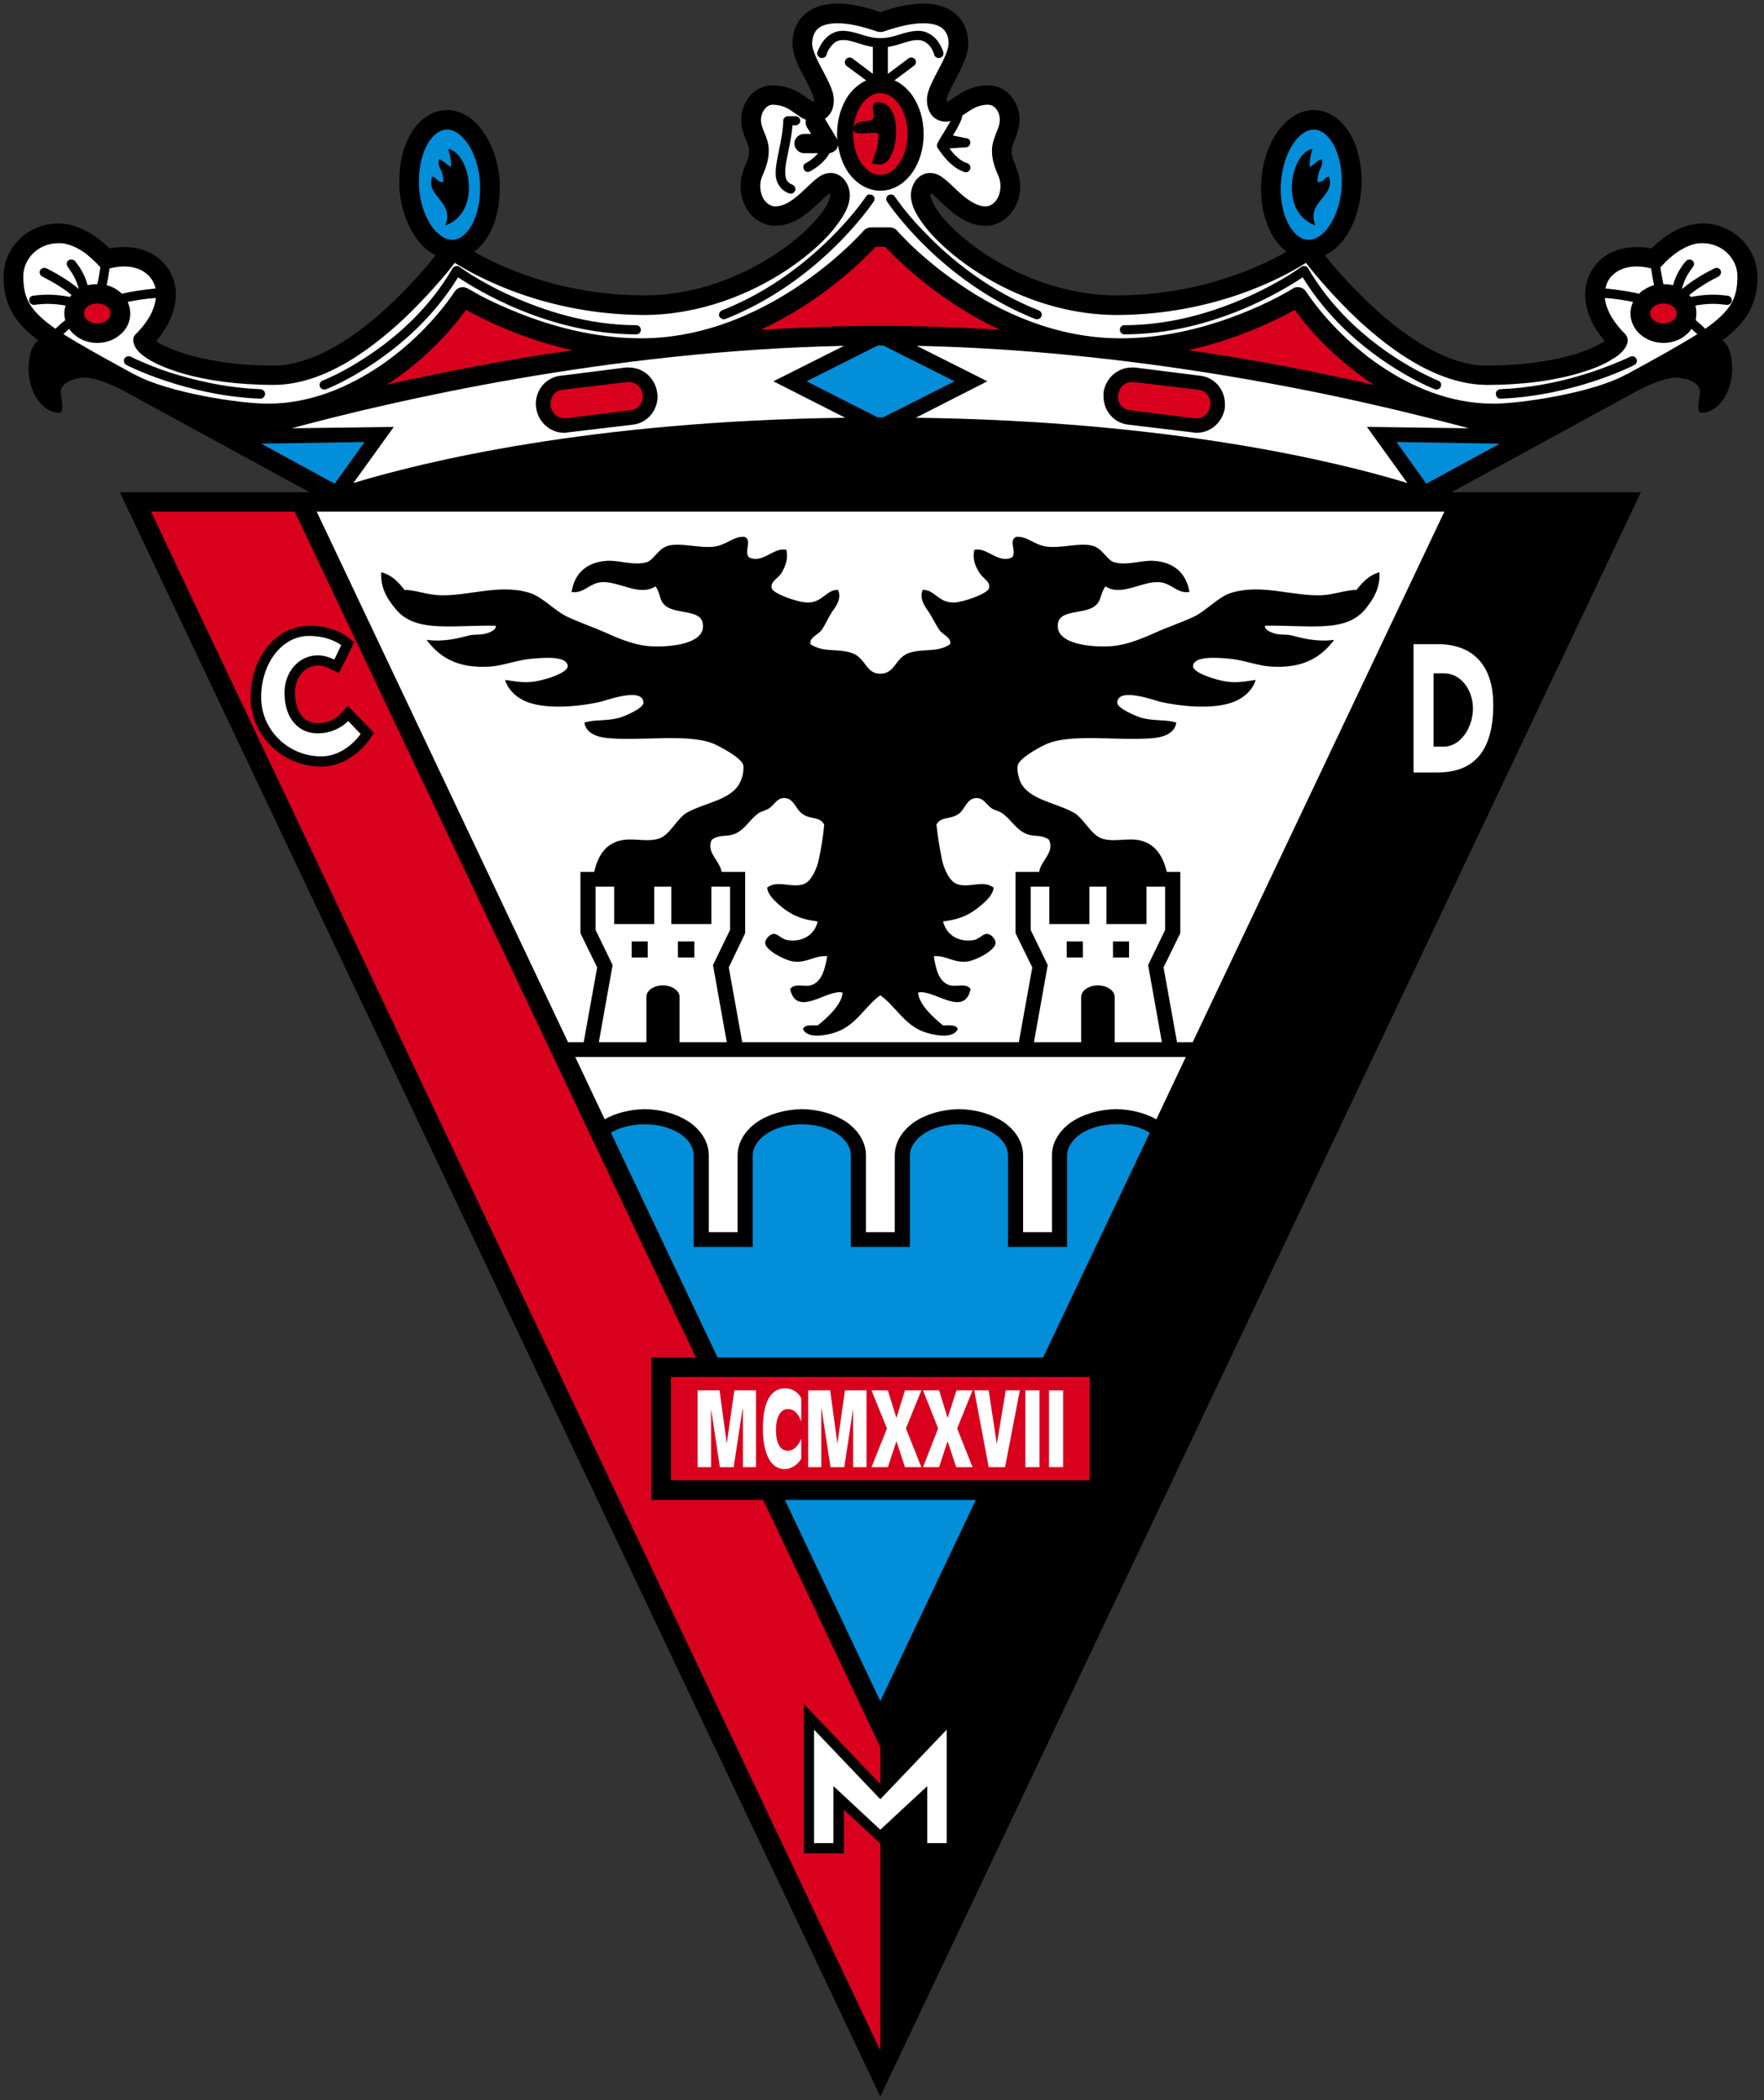 <?xml version="1.0" encoding="UTF-8"?>
<svg xmlns="http://www.w3.org/2000/svg" xmlns:xlink="http://www.w3.org/1999/xlink" width="21pt" height="25pt" viewBox="0 0 21 25" version="1.1">
<rect x="0" y="0" width="21" height="25" fill="#333333" stroke="none"/>
<g id="surface1">
<path style=" stroke:none;fill-rule:nonzero;fill:rgb(0%,0%,0%);fill-opacity:1;" d="M 20.922 3.293 C 20.918 2.941 20.625 2.66 20.266 2.66 C 20.07 2.664 19.906 2.754 19.793 2.84 C 19.738 2.883 19.691 2.926 19.66 2.957 C 19.598 2.945 19.543 2.941 19.484 2.941 C 19.309 2.941 19.152 2.996 19.043 3.102 C 18.934 3.203 18.871 3.348 18.871 3.504 C 18.871 3.684 18.945 3.879 19.105 4.059 C 19.086 4.07 19.066 4.086 19.039 4.098 C 18.836 4.215 18.371 4.352 17.699 4.352 C 17.234 4.355 16.715 4.004 16.324 3.633 C 16.129 3.453 15.965 3.27 15.848 3.133 C 15.82 3.098 15.797 3.066 15.773 3.039 C 15.871 2.992 15.953 2.914 16.02 2.82 C 16.125 2.668 16.191 2.461 16.207 2.234 L 16.09 2.227 L 16.207 2.234 C 16.207 2.207 16.211 2.176 16.211 2.148 C 16.207 1.934 16.16 1.738 16.07 1.59 C 15.98 1.438 15.844 1.324 15.668 1.312 C 15.656 1.312 15.648 1.309 15.641 1.309 C 15.457 1.312 15.309 1.426 15.203 1.578 C 15.098 1.73 15.027 1.934 15.016 2.16 C 15.012 2.191 15.012 2.219 15.012 2.25 C 15.012 2.461 15.062 2.656 15.152 2.809 C 15.195 2.883 15.25 2.949 15.316 2.996 C 14.996 3.18 14.273 3.516 13.293 3.516 C 12.68 3.516 12.117 3.285 11.711 3.012 C 11.508 2.875 11.344 2.73 11.234 2.602 C 11.125 2.477 11.074 2.355 11.078 2.328 C 11.078 2.316 11.082 2.309 11.082 2.301 C 11.098 2.309 11.117 2.324 11.137 2.344 C 11.195 2.398 11.273 2.48 11.371 2.551 C 11.465 2.621 11.586 2.688 11.73 2.688 C 11.852 2.688 11.961 2.629 12.031 2.543 C 12.105 2.457 12.145 2.344 12.145 2.219 C 12.145 2.105 12.109 2.02 12.086 1.961 C 12.062 1.898 12.043 1.863 12.043 1.793 C 12.043 1.762 12.059 1.719 12.082 1.66 C 12.105 1.602 12.137 1.523 12.137 1.426 C 12.137 1.324 12.105 1.227 12.039 1.148 C 11.98 1.074 11.883 1.016 11.766 1.016 C 11.598 1.016 11.473 1.082 11.395 1.137 C 11.355 1.164 11.32 1.188 11.297 1.199 C 11.285 1.207 11.277 1.211 11.273 1.215 C 11.27 1.207 11.27 1.199 11.27 1.191 C 11.27 1.18 11.277 1.141 11.301 1.094 C 11.332 1.02 11.387 0.93 11.434 0.832 C 11.48 0.734 11.527 0.633 11.527 0.516 C 11.527 0.395 11.488 0.273 11.395 0.184 C 11.301 0.09 11.16 0.043 10.992 0.043 C 10.848 0.043 10.68 0.074 10.48 0.145 C 10.281 0.074 10.113 0.043 9.973 0.043 C 9.801 0.043 9.66 0.09 9.566 0.184 C 9.473 0.273 9.434 0.395 9.434 0.516 C 9.438 0.668 9.512 0.805 9.578 0.926 C 9.609 0.988 9.641 1.047 9.66 1.094 C 9.684 1.141 9.691 1.18 9.691 1.191 C 9.691 1.199 9.691 1.207 9.691 1.215 C 9.684 1.211 9.676 1.207 9.664 1.203 C 9.594 1.164 9.453 1.016 9.195 1.016 C 9.082 1.016 8.984 1.074 8.922 1.148 C 8.859 1.227 8.824 1.324 8.824 1.426 C 8.824 1.523 8.855 1.602 8.879 1.66 C 8.902 1.719 8.918 1.762 8.918 1.793 C 8.918 1.863 8.902 1.898 8.875 1.961 C 8.852 2.02 8.816 2.105 8.816 2.219 C 8.816 2.344 8.859 2.457 8.93 2.543 C 9.004 2.629 9.109 2.688 9.23 2.688 C 9.441 2.684 9.59 2.559 9.703 2.457 C 9.762 2.406 9.809 2.355 9.848 2.324 C 9.859 2.316 9.871 2.309 9.879 2.301 C 9.879 2.309 9.883 2.316 9.883 2.328 C 9.887 2.355 9.84 2.477 9.727 2.602 C 9.398 2.988 8.59 3.52 7.672 3.516 C 6.988 3.516 6.434 3.355 6.051 3.195 C 5.879 3.125 5.746 3.055 5.645 2.996 C 5.711 2.949 5.766 2.883 5.812 2.809 C 5.902 2.656 5.949 2.461 5.949 2.25 C 5.949 2.219 5.949 2.191 5.949 2.16 C 5.934 1.934 5.863 1.73 5.758 1.578 C 5.656 1.422 5.504 1.312 5.32 1.309 C 5.312 1.309 5.305 1.312 5.293 1.312 C 5.121 1.324 4.98 1.438 4.891 1.59 C 4.801 1.742 4.754 1.934 4.754 2.148 C 4.754 2.176 4.754 2.207 4.754 2.234 C 4.77 2.461 4.84 2.668 4.945 2.82 C 5.008 2.914 5.09 2.992 5.188 3.039 C 5.051 3.207 4.797 3.504 4.484 3.77 C 4.117 4.086 3.668 4.352 3.262 4.352 C 2.781 4.352 2.41 4.281 2.164 4.199 C 2.039 4.16 1.945 4.113 1.883 4.078 C 1.875 4.07 1.867 4.062 1.859 4.059 C 2.016 3.879 2.09 3.684 2.094 3.504 C 2.094 3.348 2.031 3.203 1.918 3.102 C 1.809 2.996 1.652 2.941 1.477 2.941 C 1.422 2.941 1.363 2.945 1.305 2.957 C 1.27 2.926 1.227 2.883 1.168 2.84 C 1.055 2.754 0.895 2.664 0.695 2.66 C 0.336 2.66 0.043 2.941 0.043 3.293 C 0.039 3.57 0.141 3.793 0.371 3.984 C 0.398 4.008 0.426 4.031 0.457 4.051 C 0.391 4.098 0.34 4.207 0.34 4.391 C 0.34 4.68 0.512 4.914 0.707 4.914 C 0.777 4.914 0.723 4.723 0.723 4.664 C 0.723 4.57 0.855 4.496 1.016 4.496 C 1.176 4.496 1.453 4.641 1.48 4.656 C 1.484 4.656 1.484 4.66 1.484 4.66 L 3.684 5.859 L 1.426 5.859 L 10.48 24.957 L 19.535 5.859 L 17.281 5.859 L 19.477 4.66 C 19.477 4.66 19.777 4.496 19.945 4.496 C 20.109 4.496 20.238 4.57 20.238 4.664 C 20.238 4.723 20.184 4.914 20.254 4.914 C 20.449 4.914 20.621 4.68 20.621 4.391 C 20.621 4.207 20.57 4.098 20.504 4.051 C 20.535 4.031 20.562 4.008 20.59 3.984 C 20.82 3.793 20.926 3.57 20.922 3.293 Z M 20.922 3.293 "/>
<path style=" stroke:none;fill-rule:nonzero;fill:rgb(100%,100%,100%);fill-opacity:1;" d="M 19.789 3.156 C 19.789 3.156 19.793 3.156 19.801 3.148 C 19.844 3.094 20.062 2.887 20.266 2.895 C 20.5 2.895 20.684 3.074 20.684 3.293 C 20.68 3.523 20.629 3.641 20.438 3.809 C 20.398 3.844 20.352 3.875 20.301 3.914 C 20.266 3.879 20.227 3.844 20.188 3.812 C 20.191 3.785 20.195 3.758 20.195 3.73 C 20.195 3.699 20.191 3.668 20.184 3.637 C 20.234 3.629 20.305 3.617 20.391 3.617 C 20.441 3.617 20.492 3.621 20.555 3.629 C 20.586 3.633 20.613 3.609 20.617 3.582 C 20.621 3.551 20.598 3.523 20.566 3.52 C 20.504 3.512 20.445 3.508 20.391 3.508 C 20.281 3.508 20.191 3.523 20.129 3.535 C 20.125 3.527 20.117 3.52 20.109 3.512 C 20.18 3.457 20.289 3.375 20.457 3.293 C 20.484 3.277 20.496 3.246 20.484 3.219 C 20.469 3.191 20.438 3.18 20.41 3.195 C 20.219 3.289 20.098 3.379 20.023 3.441 C 20.035 3.383 20.059 3.328 20.082 3.285 C 20.102 3.254 20.117 3.227 20.133 3.207 C 20.145 3.188 20.152 3.18 20.152 3.18 C 20.172 3.156 20.172 3.121 20.148 3.102 C 20.125 3.082 20.09 3.086 20.07 3.109 C 20.066 3.113 19.961 3.227 19.918 3.395 C 19.883 3.387 19.844 3.383 19.805 3.383 C 19.805 3.383 19.805 3.383 19.801 3.383 C 19.801 3.379 19.801 3.379 19.801 3.375 C 19.793 3.328 19.777 3.262 19.766 3.18 C 19.777 3.172 19.785 3.168 19.789 3.156 Z M 19.789 3.156 "/>
<path style=" stroke:none;fill-rule:nonzero;fill:rgb(85.098%,0%,11.373%);fill-opacity:1;" d="M 19.684 3.652 C 19.715 3.629 19.754 3.613 19.805 3.613 C 19.852 3.613 19.895 3.629 19.922 3.652 C 19.949 3.676 19.961 3.703 19.961 3.73 C 19.961 3.758 19.949 3.785 19.922 3.809 C 19.895 3.832 19.852 3.852 19.805 3.852 C 19.754 3.852 19.715 3.832 19.684 3.809 C 19.656 3.785 19.645 3.758 19.645 3.73 C 19.645 3.703 19.656 3.676 19.684 3.652 Z M 19.684 3.652 "/>
<path style=" stroke:none;fill-rule:nonzero;fill:rgb(100%,100%,100%);fill-opacity:1;" d="M 19.484 3.172 C 19.539 3.172 19.594 3.18 19.656 3.195 C 19.668 3.277 19.68 3.344 19.691 3.395 C 19.633 3.41 19.578 3.441 19.531 3.477 C 19.523 3.484 19.52 3.492 19.512 3.496 C 19.391 3.469 19.262 3.449 19.113 3.434 C 19.125 3.367 19.156 3.312 19.203 3.27 C 19.266 3.211 19.359 3.172 19.484 3.172 Z M 19.484 3.172 "/>
<path style=" stroke:none;fill-rule:nonzero;fill:rgb(0.784%,55.686%,85.098%);fill-opacity:1;" d="M 15.246 2.25 C 15.246 2.227 15.246 2.199 15.25 2.176 C 15.262 1.988 15.32 1.82 15.398 1.707 C 15.477 1.594 15.562 1.543 15.637 1.543 C 15.641 1.543 15.641 1.543 15.641 1.543 C 15.645 1.543 15.648 1.543 15.652 1.543 C 15.723 1.547 15.801 1.598 15.867 1.707 C 15.93 1.812 15.973 1.973 15.973 2.148 C 15.973 2.172 15.973 2.195 15.973 2.223 C 15.961 2.41 15.902 2.578 15.824 2.691 C 15.746 2.805 15.656 2.855 15.578 2.855 C 15.574 2.855 15.57 2.855 15.566 2.855 C 15.496 2.852 15.418 2.801 15.352 2.691 C 15.289 2.586 15.246 2.426 15.246 2.25 Z M 15.246 2.25 "/>
<path style=" stroke:none;fill-rule:nonzero;fill:rgb(0.784%,55.686%,85.098%);fill-opacity:1;" d="M 4.988 2.223 L 4.871 2.227 L 4.988 2.223 C 4.988 2.195 4.988 2.172 4.988 2.148 C 4.988 1.973 5.031 1.812 5.094 1.707 C 5.16 1.598 5.238 1.547 5.309 1.543 C 5.312 1.543 5.316 1.543 5.32 1.543 C 5.395 1.539 5.484 1.59 5.566 1.707 C 5.645 1.82 5.703 1.988 5.715 2.176 C 5.715 2.199 5.715 2.227 5.715 2.25 C 5.715 2.426 5.672 2.586 5.609 2.691 C 5.543 2.801 5.465 2.852 5.395 2.855 C 5.391 2.855 5.387 2.855 5.383 2.855 C 5.309 2.855 5.219 2.805 5.137 2.691 C 5.059 2.578 5 2.41 4.988 2.223 Z M 4.988 2.223 "/>
<path style=" stroke:none;fill-rule:nonzero;fill:rgb(100%,100%,100%);fill-opacity:1;" d="M 2.199 4.453 C 2.465 4.527 2.824 4.582 3.262 4.582 C 3.844 4.578 4.387 4.184 4.797 3.805 C 5.086 3.531 5.309 3.266 5.414 3.129 C 5.688 3.301 6.504 3.746 7.672 3.75 C 8.344 3.746 8.945 3.496 9.383 3.203 C 9.602 3.055 9.781 2.898 9.906 2.75 C 10.031 2.598 10.113 2.469 10.117 2.328 C 10.117 2.266 10.098 2.203 10.062 2.152 C 10.027 2.102 9.965 2.059 9.887 2.059 C 9.793 2.062 9.746 2.109 9.695 2.148 C 9.621 2.211 9.547 2.293 9.465 2.355 C 9.387 2.418 9.305 2.457 9.23 2.457 C 9.188 2.457 9.148 2.438 9.109 2.395 C 9.074 2.352 9.051 2.289 9.051 2.219 C 9.051 2.148 9.066 2.113 9.094 2.051 C 9.117 1.992 9.152 1.906 9.152 1.793 C 9.152 1.699 9.121 1.633 9.098 1.574 C 9.074 1.52 9.059 1.473 9.059 1.426 C 9.059 1.379 9.078 1.328 9.105 1.297 C 9.133 1.262 9.16 1.25 9.195 1.246 C 9.309 1.25 9.367 1.281 9.434 1.328 C 9.469 1.352 9.504 1.375 9.543 1.402 C 9.559 1.41 9.578 1.418 9.594 1.426 C 9.586 1.453 9.59 1.484 9.605 1.512 L 9.656 1.594 L 9.574 1.594 C 9.512 1.594 9.457 1.645 9.457 1.707 C 9.457 1.773 9.512 1.824 9.574 1.824 L 9.738 1.824 C 9.723 1.844 9.707 1.859 9.688 1.875 C 9.664 1.898 9.637 1.914 9.621 1.926 C 9.602 1.938 9.594 1.941 9.594 1.941 C 9.566 1.953 9.555 1.988 9.57 2.016 C 9.578 2.035 9.598 2.047 9.617 2.047 C 9.625 2.047 9.637 2.043 9.645 2.039 C 9.648 2.035 9.793 1.969 9.875 1.824 C 9.914 1.816 9.945 1.797 9.965 1.766 C 9.969 1.754 9.973 1.742 9.977 1.73 C 9.996 1.855 10.039 1.969 10.105 2.062 C 10.195 2.184 10.328 2.27 10.48 2.27 C 10.637 2.27 10.766 2.184 10.855 2.062 C 10.945 1.938 10.996 1.773 10.996 1.598 C 10.996 1.418 10.945 1.254 10.855 1.129 C 10.801 1.055 10.73 0.992 10.648 0.957 L 10.883 0.781 C 10.906 0.766 10.91 0.73 10.895 0.707 C 10.875 0.684 10.84 0.676 10.816 0.695 L 10.57 0.879 L 10.57 0.559 C 10.723 0.535 10.824 0.473 10.93 0.477 C 10.996 0.477 11.043 0.516 11.078 0.559 C 11.094 0.582 11.105 0.605 11.113 0.625 C 11.121 0.641 11.121 0.652 11.121 0.652 C 11.129 0.676 11.152 0.691 11.176 0.691 C 11.18 0.691 11.188 0.691 11.191 0.688 C 11.223 0.68 11.238 0.648 11.23 0.621 C 11.23 0.617 11.211 0.559 11.168 0.496 C 11.125 0.434 11.043 0.367 10.93 0.367 C 10.754 0.371 10.648 0.457 10.48 0.453 C 10.312 0.457 10.207 0.371 10.035 0.367 C 9.918 0.367 9.84 0.434 9.797 0.496 C 9.75 0.559 9.734 0.617 9.73 0.621 C 9.723 0.648 9.738 0.68 9.77 0.688 C 9.773 0.691 9.781 0.691 9.785 0.691 C 9.809 0.691 9.832 0.676 9.84 0.652 C 9.84 0.652 9.844 0.641 9.848 0.625 C 9.859 0.598 9.883 0.559 9.914 0.527 C 9.945 0.496 9.98 0.477 10.035 0.477 C 10.137 0.473 10.238 0.535 10.391 0.559 L 10.391 0.879 L 10.148 0.695 C 10.121 0.676 10.086 0.684 10.07 0.707 C 10.051 0.73 10.055 0.766 10.078 0.785 L 10.312 0.957 C 10.23 0.996 10.16 1.055 10.105 1.129 C 10.016 1.254 9.965 1.418 9.965 1.598 C 9.965 1.617 9.965 1.641 9.969 1.664 C 9.965 1.66 9.965 1.652 9.961 1.648 L 9.82 1.414 C 9.844 1.398 9.859 1.383 9.875 1.363 C 9.914 1.312 9.926 1.254 9.926 1.191 C 9.926 1.121 9.902 1.059 9.875 1 C 9.836 0.91 9.781 0.82 9.738 0.73 C 9.695 0.645 9.668 0.566 9.668 0.516 C 9.672 0.441 9.691 0.387 9.73 0.348 C 9.77 0.309 9.84 0.277 9.973 0.277 C 10.086 0.277 10.242 0.305 10.441 0.375 C 10.465 0.383 10.496 0.383 10.52 0.375 C 10.723 0.305 10.875 0.277 10.992 0.277 C 11.121 0.277 11.191 0.309 11.23 0.348 C 11.27 0.387 11.293 0.441 11.293 0.516 C 11.293 0.582 11.242 0.703 11.176 0.82 C 11.145 0.879 11.113 0.941 11.086 1 C 11.059 1.059 11.035 1.121 11.035 1.191 C 11.035 1.254 11.051 1.312 11.086 1.363 C 11.121 1.414 11.191 1.449 11.258 1.449 C 11.277 1.449 11.297 1.445 11.316 1.441 C 11.305 1.461 11.293 1.484 11.277 1.508 C 11.238 1.578 11.188 1.648 11.16 1.707 C 11.152 1.723 11.152 1.742 11.16 1.758 C 11.168 1.762 11.289 1.984 11.48 2.047 C 11.484 2.051 11.492 2.051 11.496 2.051 C 11.52 2.051 11.543 2.035 11.551 2.012 C 11.559 1.98 11.543 1.953 11.512 1.941 C 11.453 1.926 11.383 1.867 11.336 1.809 C 11.324 1.793 11.312 1.781 11.305 1.766 L 11.492 1.754 C 11.496 1.754 11.496 1.754 11.496 1.754 C 11.527 1.754 11.551 1.73 11.551 1.699 C 11.555 1.672 11.531 1.645 11.5 1.645 L 11.344 1.613 C 11.355 1.598 11.363 1.578 11.375 1.562 C 11.41 1.5 11.445 1.438 11.457 1.375 C 11.559 1.309 11.621 1.25 11.766 1.246 C 11.801 1.25 11.832 1.262 11.859 1.297 C 11.887 1.328 11.902 1.379 11.902 1.426 C 11.902 1.473 11.887 1.52 11.863 1.574 C 11.844 1.629 11.809 1.699 11.809 1.793 C 11.809 1.906 11.844 1.992 11.867 2.051 C 11.895 2.113 11.91 2.148 11.91 2.219 C 11.91 2.289 11.887 2.352 11.852 2.395 C 11.816 2.438 11.773 2.457 11.73 2.457 C 11.633 2.457 11.52 2.383 11.418 2.289 C 11.367 2.242 11.316 2.191 11.266 2.148 C 11.215 2.109 11.168 2.062 11.074 2.059 C 10.996 2.059 10.934 2.102 10.898 2.152 C 10.863 2.203 10.844 2.266 10.844 2.328 C 10.848 2.469 10.93 2.598 11.055 2.75 C 11.434 3.188 12.281 3.746 13.293 3.75 C 14.461 3.746 15.277 3.301 15.547 3.129 C 15.652 3.266 15.875 3.531 16.164 3.805 C 16.574 4.184 17.121 4.578 17.699 4.582 C 18.203 4.582 18.594 4.512 18.875 4.418 C 19.012 4.375 19.121 4.324 19.203 4.27 C 19.246 4.246 19.281 4.219 19.309 4.188 C 19.336 4.16 19.363 4.125 19.375 4.078 C 19.383 4.039 19.371 4 19.344 3.973 C 19.188 3.816 19.117 3.668 19.105 3.547 C 19.23 3.555 19.34 3.574 19.441 3.594 C 19.422 3.637 19.41 3.684 19.41 3.73 C 19.41 3.832 19.461 3.926 19.531 3.984 C 19.605 4.047 19.699 4.082 19.805 4.082 C 19.906 4.082 20.004 4.047 20.074 3.984 C 20.098 3.965 20.121 3.941 20.137 3.914 C 20.16 3.938 20.184 3.957 20.207 3.977 C 20.004 4.105 19.73 4.258 19.363 4.457 L 19.359 4.457 C 18.973 4.676 18.086 4.809 17.77 4.805 C 17.27 4.805 16.805 4.609 16.418 4.344 C 16.027 4.074 15.723 3.734 15.547 3.469 C 15.527 3.438 15.488 3.418 15.449 3.418 C 15.43 3.418 15.406 3.422 15.387 3.438 C 15.387 3.438 15.375 3.445 15.348 3.461 C 15.156 3.574 14.305 4.031 13.336 4.027 C 12.566 4.027 11.902 3.711 11.43 3.387 C 11.191 3.227 11.004 3.066 10.875 2.945 C 10.809 2.883 10.762 2.832 10.727 2.797 C 10.695 2.766 10.68 2.746 10.68 2.746 C 10.656 2.719 10.625 2.707 10.59 2.707 L 10.371 2.707 C 10.34 2.707 10.305 2.719 10.281 2.746 C 10.281 2.746 10.266 2.766 10.234 2.797 C 10.004 3.043 8.969 4.031 7.629 4.027 C 7.074 4.027 6.559 3.879 6.184 3.73 C 5.996 3.656 5.84 3.582 5.734 3.527 C 5.684 3.5 5.645 3.477 5.617 3.461 C 5.59 3.445 5.574 3.438 5.574 3.438 C 5.52 3.402 5.449 3.418 5.414 3.469 C 5.238 3.734 4.934 4.074 4.547 4.34 C 4.156 4.609 3.691 4.805 3.195 4.805 C 2.875 4.809 1.996 4.676 1.602 4.457 L 1.598 4.457 C 1.234 4.258 0.957 4.105 0.754 3.977 C 0.777 3.957 0.801 3.934 0.824 3.914 C 0.84 3.941 0.863 3.965 0.887 3.984 C 0.957 4.047 1.055 4.082 1.156 4.082 C 1.262 4.082 1.359 4.047 1.43 3.984 C 1.504 3.926 1.551 3.832 1.551 3.73 C 1.551 3.684 1.539 3.637 1.52 3.594 C 1.621 3.574 1.73 3.555 1.855 3.547 C 1.844 3.668 1.777 3.816 1.621 3.973 C 1.59 4 1.578 4.039 1.59 4.078 C 1.602 4.125 1.625 4.16 1.652 4.188 C 1.754 4.289 1.93 4.375 2.199 4.453 Z M 2.199 4.453 "/>
<path style=" stroke:none;fill-rule:nonzero;fill:rgb(85.098%,0%,11.373%);fill-opacity:1;" d="M 10.48 1.109 C 10.559 1.109 10.637 1.152 10.699 1.238 C 10.762 1.324 10.805 1.453 10.805 1.598 C 10.805 1.738 10.762 1.867 10.699 1.953 C 10.637 2.039 10.559 2.082 10.48 2.082 C 10.402 2.082 10.324 2.039 10.262 1.953 C 10.199 1.867 10.156 1.738 10.156 1.598 C 10.156 1.453 10.199 1.324 10.262 1.238 C 10.324 1.152 10.402 1.109 10.48 1.109 Z M 10.48 1.109 "/>
<path style=" stroke:none;fill-rule:nonzero;fill:rgb(0.784%,55.686%,85.098%);fill-opacity:1;" d="M 17.855 5.281 L 16.98 5.758 L 16.625 5.262 Z M 17.855 5.281 "/>
<path style=" stroke:none;fill-rule:nonzero;fill:rgb(100%,100%,100%);fill-opacity:1;" d="M 16.273 5.082 L 16.754 5.75 C 15.934 5.5 13.953 5.012 10.902 4.973 L 11.754 4.539 L 10.914 4.117 C 12.781 4.156 14.543 4.434 15.867 4.711 C 16.531 4.852 17.086 4.992 17.488 5.098 Z M 16.273 5.082 "/>
<path style=" stroke:none;fill-rule:nonzero;fill:rgb(85.098%,0%,11.373%);fill-opacity:1;" d="M 10.426 2.938 L 10.539 2.938 C 10.672 3.082 11.172 3.586 11.906 3.926 C 11.441 3.898 10.965 3.879 10.48 3.879 C 10 3.879 9.523 3.898 9.055 3.926 C 9.793 3.586 10.289 3.082 10.426 2.938 Z M 10.426 2.938 "/>
<path style=" stroke:none;fill-rule:nonzero;fill:rgb(0.784%,55.686%,85.098%);fill-opacity:1;" d="M 10.48 4.969 C 10.469 4.969 10.461 4.969 10.449 4.969 L 9.602 4.539 L 10.449 4.113 C 10.457 4.113 10.469 4.113 10.48 4.113 C 10.492 4.113 10.504 4.113 10.516 4.113 L 11.363 4.539 L 10.512 4.969 C 10.504 4.969 10.492 4.969 10.48 4.969 Z M 10.48 4.969 "/>
<path style=" stroke:none;fill-rule:nonzero;fill:rgb(100%,100%,100%);fill-opacity:1;" d="M 4.688 5.082 L 3.473 5.098 C 4.676 4.773 7.242 4.176 10.047 4.117 L 9.207 4.539 L 10.062 4.973 C 7.012 5.012 5.031 5.5 4.207 5.75 Z M 4.688 5.082 "/>
<path style=" stroke:none;fill-rule:nonzero;fill:rgb(0.784%,55.686%,85.098%);fill-opacity:1;" d="M 3.984 5.758 L 3.109 5.281 L 4.34 5.262 Z M 3.984 5.758 "/>
<path style=" stroke:none;fill-rule:nonzero;fill:rgb(85.098%,0%,11.373%);fill-opacity:1;" d="M 4.605 4.578 C 4.633 4.562 4.656 4.547 4.68 4.531 C 5.055 4.273 5.352 3.961 5.547 3.688 C 5.742 3.797 6.211 4.035 6.812 4.168 C 5.984 4.289 5.234 4.438 4.605 4.578 Z M 4.605 4.578 "/>
<path style=" stroke:none;fill-rule:nonzero;fill:rgb(85.098%,0%,11.373%);fill-opacity:1;" d="M 14.148 4.168 C 14.75 4.035 15.219 3.797 15.414 3.688 C 15.609 3.961 15.91 4.273 16.281 4.531 C 16.305 4.547 16.328 4.562 16.355 4.582 C 15.73 4.438 14.98 4.289 14.148 4.168 Z M 14.148 4.168 "/>
<path style=" stroke:none;fill-rule:nonzero;fill:rgb(85.098%,0%,11.373%);fill-opacity:1;" d="M 1.16 3.613 C 1.207 3.613 1.25 3.629 1.277 3.652 C 1.305 3.676 1.316 3.703 1.316 3.73 C 1.316 3.758 1.305 3.785 1.277 3.809 C 1.25 3.832 1.207 3.852 1.16 3.852 C 1.109 3.852 1.066 3.832 1.039 3.809 C 1.012 3.785 1 3.758 1 3.73 C 1 3.703 1.012 3.676 1.039 3.652 C 1.066 3.629 1.109 3.613 1.16 3.613 Z M 1.16 3.613 "/>
<path style=" stroke:none;fill-rule:nonzero;fill:rgb(100%,100%,100%);fill-opacity:1;" d="M 1.758 3.27 C 1.805 3.312 1.836 3.367 1.852 3.434 C 1.703 3.449 1.57 3.469 1.449 3.496 C 1.445 3.492 1.438 3.484 1.43 3.477 C 1.387 3.441 1.332 3.41 1.27 3.395 C 1.281 3.344 1.293 3.277 1.305 3.195 C 1.367 3.18 1.426 3.172 1.477 3.172 C 1.602 3.172 1.695 3.211 1.758 3.27 Z M 1.758 3.27 "/>
<path style=" stroke:none;fill-rule:nonzero;fill:rgb(100%,100%,100%);fill-opacity:1;" d="M 0.277 3.293 C 0.277 3.074 0.461 2.895 0.695 2.895 C 0.812 2.891 0.934 2.953 1.027 3.023 C 1.07 3.059 1.109 3.094 1.133 3.117 C 1.148 3.133 1.156 3.141 1.164 3.148 C 1.168 3.156 1.172 3.156 1.172 3.156 C 1.18 3.168 1.188 3.172 1.195 3.18 C 1.184 3.258 1.172 3.328 1.16 3.375 C 1.16 3.379 1.16 3.379 1.16 3.383 C 1.117 3.383 1.078 3.387 1.043 3.395 C 1 3.227 0.895 3.113 0.895 3.109 C 0.871 3.086 0.836 3.082 0.812 3.102 C 0.789 3.121 0.789 3.156 0.809 3.18 C 0.809 3.18 0.816 3.188 0.828 3.207 C 0.859 3.25 0.914 3.336 0.938 3.441 C 0.867 3.379 0.742 3.289 0.555 3.195 C 0.527 3.18 0.492 3.191 0.477 3.219 C 0.465 3.246 0.477 3.277 0.504 3.293 C 0.66 3.371 0.77 3.445 0.836 3.5 C 0.844 3.504 0.848 3.508 0.852 3.512 C 0.844 3.52 0.84 3.527 0.832 3.535 C 0.77 3.523 0.684 3.508 0.57 3.508 C 0.516 3.508 0.457 3.512 0.395 3.52 C 0.363 3.523 0.344 3.551 0.348 3.582 C 0.352 3.609 0.379 3.633 0.41 3.629 C 0.469 3.621 0.523 3.617 0.57 3.617 C 0.656 3.617 0.727 3.629 0.781 3.637 C 0.77 3.668 0.766 3.699 0.766 3.73 C 0.766 3.758 0.77 3.785 0.777 3.812 C 0.734 3.844 0.695 3.879 0.66 3.914 C 0.609 3.875 0.562 3.844 0.523 3.809 C 0.332 3.641 0.281 3.523 0.277 3.293 Z M 0.277 3.293 "/>
<path style=" stroke:none;fill-rule:nonzero;fill:rgb(0%,0%,0%);fill-opacity:1;" d="M 10.559 2.398 C 10.562 2.402 11.18 3.344 12.324 3.797 C 12.332 3.797 12.34 3.801 12.348 3.801 C 12.367 3.801 12.391 3.785 12.398 3.766 C 12.41 3.738 12.395 3.707 12.367 3.695 C 11.812 3.477 11.383 3.137 11.094 2.852 C 10.949 2.711 10.836 2.582 10.762 2.488 C 10.691 2.395 10.652 2.34 10.652 2.34 C 10.637 2.312 10.602 2.309 10.574 2.324 C 10.551 2.34 10.543 2.375 10.559 2.398 Z M 10.559 2.398 "/>
<path style=" stroke:none;fill-rule:nonzero;fill:rgb(0%,0%,0%);fill-opacity:1;" d="M 13.387 3.98 C 14.434 3.98 15.293 3.445 15.508 3.301 C 16.086 4.246 17.074 4.633 17.082 4.633 C 17.086 4.637 17.094 4.637 17.102 4.637 C 17.125 4.637 17.145 4.625 17.152 4.602 C 17.164 4.574 17.152 4.543 17.121 4.531 C 17.121 4.531 17.062 4.508 16.961 4.457 C 16.652 4.305 15.984 3.902 15.574 3.195 C 15.566 3.18 15.555 3.172 15.539 3.168 C 15.52 3.164 15.504 3.168 15.492 3.176 C 15.492 3.176 15.434 3.219 15.328 3.285 C 15.008 3.48 14.258 3.871 13.387 3.871 C 13.355 3.871 13.332 3.895 13.332 3.926 C 13.332 3.957 13.355 3.98 13.387 3.98 Z M 13.387 3.98 "/>
<path style=" stroke:none;fill-rule:nonzero;fill:rgb(0%,0%,0%);fill-opacity:1;" d="M 17.863 4.746 C 18.746 4.711 19.453 4.348 19.457 4.344 C 19.484 4.332 19.496 4.297 19.48 4.27 C 19.465 4.242 19.434 4.234 19.406 4.246 C 19.406 4.246 19.363 4.27 19.285 4.301 C 19.051 4.402 18.5 4.609 17.859 4.633 C 17.828 4.637 17.805 4.66 17.809 4.691 C 17.809 4.723 17.832 4.746 17.863 4.746 Z M 17.863 4.746 "/>
<path style=" stroke:none;fill-rule:nonzero;fill:rgb(0%,0%,0%);fill-opacity:1;" d="M 15.66 2.684 C 15.543 2.402 15.906 2.336 15.82 2.102 C 15.75 2.125 15.766 2.168 15.684 2.168 C 15.684 2 15.762 1.996 15.734 1.895 C 15.688 1.906 15.641 1.965 15.59 1.988 C 15.59 1.871 15.625 1.773 15.625 1.773 C 15.371 1.812 15.215 2.527 15.66 2.684 Z M 15.66 2.684 "/>
<path style=" stroke:none;fill-rule:nonzero;fill:rgb(0%,0%,0%);fill-opacity:1;" d="M 8.617 3.801 C 8.625 3.801 8.629 3.797 8.637 3.797 C 9.781 3.344 10.398 2.402 10.402 2.398 C 10.418 2.375 10.414 2.34 10.387 2.324 C 10.359 2.309 10.324 2.312 10.309 2.34 C 10.309 2.34 10.273 2.395 10.199 2.488 C 9.977 2.766 9.426 3.367 8.594 3.695 C 8.566 3.707 8.555 3.738 8.562 3.766 C 8.574 3.785 8.594 3.801 8.617 3.801 Z M 8.617 3.801 "/>
<path style=" stroke:none;fill-rule:nonzero;fill:rgb(0%,0%,0%);fill-opacity:1;" d="M 3.859 4.637 C 3.867 4.637 3.875 4.637 3.883 4.633 C 3.887 4.633 4.875 4.246 5.453 3.301 C 5.668 3.445 6.531 3.98 7.574 3.98 C 7.605 3.98 7.629 3.957 7.629 3.926 C 7.629 3.895 7.605 3.871 7.574 3.871 C 6.996 3.871 6.469 3.695 6.086 3.523 C 5.895 3.438 5.738 3.348 5.633 3.285 C 5.527 3.219 5.469 3.176 5.469 3.176 C 5.457 3.168 5.441 3.164 5.426 3.168 C 5.41 3.172 5.395 3.18 5.387 3.195 C 5.113 3.668 4.727 4.004 4.406 4.219 C 4.246 4.328 4.105 4.406 4.004 4.457 C 3.898 4.508 3.84 4.531 3.84 4.531 C 3.812 4.543 3.797 4.574 3.809 4.602 C 3.816 4.625 3.84 4.637 3.859 4.637 Z M 3.859 4.637 "/>
<path style=" stroke:none;fill-rule:nonzero;fill:rgb(0%,0%,0%);fill-opacity:1;" d="M 1.48 4.27 C 1.469 4.297 1.477 4.332 1.504 4.344 C 1.508 4.348 2.215 4.711 3.098 4.746 C 3.129 4.746 3.152 4.723 3.156 4.691 C 3.156 4.66 3.133 4.637 3.102 4.633 C 2.676 4.617 2.289 4.52 2.008 4.43 C 1.867 4.383 1.754 4.336 1.676 4.301 C 1.598 4.27 1.559 4.246 1.559 4.246 C 1.531 4.234 1.496 4.242 1.48 4.27 Z M 1.48 4.27 "/>
<path style=" stroke:none;fill-rule:nonzero;fill:rgb(0%,0%,0%);fill-opacity:1;" d="M 5.301 2.684 C 5.746 2.527 5.59 1.812 5.336 1.773 C 5.336 1.773 5.371 1.871 5.371 1.988 C 5.32 1.965 5.273 1.906 5.227 1.895 C 5.199 1.996 5.277 2 5.277 2.168 C 5.199 2.168 5.215 2.125 5.145 2.102 C 5.059 2.336 5.418 2.402 5.301 2.684 Z M 5.301 2.684 "/>
<path style=" stroke:none;fill-rule:nonzero;fill:rgb(0%,0%,0%);fill-opacity:1;" d="M 10.16 1.547 C 10.16 1.637 10.457 1.543 10.457 1.598 C 10.457 1.918 10.277 1.957 10.48 1.957 C 10.586 1.957 10.668 1.777 10.668 1.559 C 10.668 1.328 10.574 1.219 10.461 1.219 C 10.352 1.219 10.402 1.297 10.402 1.391 C 10.402 1.48 10.16 1.395 10.16 1.547 Z M 10.16 1.547 "/>
<path style=" stroke:none;fill-rule:nonzero;fill:rgb(0%,0%,0%);fill-opacity:1;" d="M 9.434 2.199 C 9.363 2.168 9.352 2.137 9.348 2.051 C 9.344 1.922 9.418 1.719 9.434 1.492 L 9.469 1.492 C 9.5 1.492 9.527 1.469 9.527 1.438 C 9.527 1.406 9.5 1.383 9.469 1.383 L 9.379 1.383 C 9.352 1.383 9.324 1.406 9.324 1.438 C 9.32 1.66 9.238 1.879 9.234 2.051 C 9.23 2.152 9.277 2.258 9.391 2.301 C 9.398 2.305 9.406 2.305 9.414 2.305 C 9.434 2.305 9.457 2.293 9.465 2.27 C 9.477 2.242 9.461 2.211 9.434 2.199 Z M 9.434 2.199 "/>
<path style=" stroke:none;fill-rule:nonzero;fill:rgb(0%,0%,0%);fill-opacity:1;" d="M 14.289 4.473 L 13.512 4.375 C 13.5 4.375 13.484 4.375 13.473 4.375 C 13.301 4.375 13.16 4.504 13.137 4.676 C 13.137 4.691 13.137 4.707 13.137 4.719 C 13.137 4.887 13.258 5.035 13.43 5.055 L 14.207 5.148 C 14.219 5.152 14.234 5.152 14.246 5.152 C 14.418 5.152 14.559 5.02 14.582 4.852 C 14.582 4.836 14.582 4.82 14.582 4.805 C 14.582 4.641 14.461 4.492 14.289 4.473 Z M 14.289 4.473 "/>
<path style=" stroke:none;fill-rule:nonzero;fill:rgb(85.098%,0%,11.373%);fill-opacity:1;" d="M 14.406 4.828 C 14.395 4.918 14.324 4.98 14.246 4.98 C 14.238 4.98 14.234 4.98 14.227 4.98 L 13.449 4.883 C 13.371 4.875 13.309 4.805 13.309 4.719 C 13.309 4.711 13.309 4.703 13.312 4.699 C 13.324 4.609 13.395 4.547 13.473 4.547 C 13.48 4.547 13.484 4.547 13.492 4.547 L 14.27 4.641 C 14.348 4.648 14.41 4.719 14.41 4.805 C 14.41 4.812 14.41 4.82 14.406 4.828 Z M 14.406 4.828 "/>
<path style=" stroke:none;fill-rule:nonzero;fill:rgb(0%,0%,0%);fill-opacity:1;" d="M 7.824 4.676 C 7.801 4.504 7.66 4.375 7.488 4.375 C 7.477 4.375 7.465 4.375 7.449 4.375 L 6.672 4.473 C 6.5 4.492 6.379 4.641 6.379 4.805 C 6.379 4.82 6.379 4.836 6.383 4.852 C 6.402 5.02 6.547 5.152 6.715 5.152 C 6.73 5.152 6.742 5.152 6.754 5.148 L 7.535 5.055 C 7.707 5.035 7.828 4.887 7.828 4.719 C 7.828 4.703 7.824 4.691 7.824 4.676 Z M 7.824 4.676 "/>
<path style=" stroke:none;fill-rule:nonzero;fill:rgb(85.098%,0%,11.373%);fill-opacity:1;" d="M 7.512 4.883 L 6.734 4.98 C 6.727 4.98 6.723 4.98 6.715 4.98 C 6.641 4.98 6.566 4.918 6.555 4.828 C 6.555 4.82 6.555 4.812 6.555 4.805 C 6.555 4.719 6.613 4.648 6.691 4.641 L 7.473 4.547 C 7.477 4.547 7.484 4.547 7.488 4.547 C 7.566 4.547 7.641 4.609 7.652 4.695 C 7.652 4.703 7.652 4.711 7.652 4.719 C 7.652 4.805 7.59 4.875 7.512 4.883 Z M 7.512 4.883 "/>
<path style=" stroke:none;fill-rule:nonzero;fill:rgb(100%,100%,100%);fill-opacity:1;" d="M 17.195 6.09 L 14.199 12.406 L 14.012 12.406 L 13.852 11.516 L 14.051 11.109 L 14.051 10.379 L 13.891 10.379 C 13.844 10.195 13.762 10.055 13.586 10.008 C 13.43 9.965 13.254 10.035 13.105 9.977 C 12.98 9.926 12.895 9.73 12.773 9.668 C 12.555 9.551 12.25 9.52 12.148 9.309 C 12.129 9.266 12.102 9.168 12.117 9.109 C 12.137 9.027 12.34 8.914 12.445 8.863 C 12.734 8.727 13.289 8.82 13.699 8.789 C 13.836 8.781 13.984 8.738 14.004 8.602 C 13.879 8.562 13.75 8.586 13.598 8.547 C 13.52 8.527 13.301 8.43 13.301 8.367 C 13.301 8.172 13.75 8.34 13.816 8.355 C 14.078 8.414 14.5 8.453 14.73 8.336 C 14.84 8.281 14.918 8.195 14.949 8.094 C 14.836 8.109 14.734 8.133 14.598 8.113 C 14.473 8.094 14.188 8.008 14.203 7.922 C 14.223 7.809 14.473 7.828 14.621 7.84 C 14.789 7.852 14.965 7.922 15.113 7.934 C 15.531 7.965 15.738 7.809 15.883 7.617 C 15.668 7.645 15.492 7.594 15.367 7.562 C 15.312 7.551 15.238 7.559 15.18 7.543 C 15.125 7.527 15.051 7.496 15.059 7.449 C 15.59 7.438 16.023 7.539 16.258 7.246 C 16.344 7.137 16.434 7.004 16.422 6.812 C 16.293 6.848 16.219 6.934 16.148 7.023 C 16.031 7.02 15.871 7.082 15.73 7.086 C 15.383 7.098 15.023 6.949 14.664 7.055 C 14.504 7.102 14.363 7.27 14.215 7.34 C 14.078 7.406 13.91 7.461 13.754 7.531 C 13.59 7.605 13.41 7.676 13.246 7.691 C 13.004 7.711 12.535 7.672 12.598 7.406 C 12.633 7.266 12.887 7.305 13.016 7.227 C 13.121 7.16 13.086 7.086 13.16 6.98 C 13.352 7.105 13.586 6.918 13.797 6.93 C 13.945 6.938 14.012 7.07 14.16 7.047 C 14.121 6.812 13.961 6.688 13.73 6.676 C 13.59 6.668 13.422 6.734 13.27 6.695 C 13.176 6.672 13.129 6.527 13.004 6.496 C 12.859 6.457 12.645 6.527 12.469 6.508 C 12.305 6.488 12.234 6.379 12.094 6.391 C 12.004 6.441 12.105 6.555 12.051 6.633 C 11.883 6.719 11.746 6.504 11.598 6.547 C 11.578 6.656 11.605 6.727 11.656 6.812 C 11.695 6.883 11.797 6.922 11.773 7.004 C 11.758 7.066 11.473 7.168 11.359 7.172 C 11.172 7.18 11.121 7.012 10.984 7.023 C 10.945 7.121 11 7.207 11.051 7.277 C 11.102 7.352 11.137 7.434 11.184 7.5 C 11.223 7.559 11.328 7.586 11.312 7.668 C 11.156 7.773 10.996 7.715 10.82 7.773 C 10.656 7.832 10.656 8.02 10.48 8.02 C 10.305 8.02 10.309 7.832 10.141 7.773 C 9.965 7.715 9.805 7.773 9.648 7.668 C 9.633 7.586 9.738 7.559 9.781 7.5 C 9.828 7.434 9.859 7.352 9.91 7.277 C 9.961 7.207 10.02 7.121 9.977 7.023 C 9.84 7.012 9.793 7.18 9.605 7.172 C 9.488 7.168 9.203 7.066 9.188 7.004 C 9.164 6.922 9.27 6.883 9.309 6.812 C 9.355 6.727 9.383 6.656 9.363 6.547 C 9.215 6.504 9.078 6.719 8.914 6.633 C 8.855 6.555 8.957 6.441 8.867 6.391 C 8.73 6.379 8.656 6.488 8.496 6.508 C 8.32 6.527 8.105 6.457 7.957 6.496 C 7.832 6.527 7.785 6.672 7.691 6.695 C 7.543 6.734 7.371 6.668 7.23 6.676 C 7 6.688 6.84 6.812 6.805 7.047 C 6.949 7.07 7.02 6.938 7.164 6.93 C 7.375 6.918 7.609 7.105 7.805 6.98 C 7.875 7.086 7.84 7.16 7.945 7.227 C 8.074 7.305 8.328 7.266 8.363 7.406 C 8.43 7.672 7.957 7.711 7.715 7.691 C 7.551 7.676 7.371 7.605 7.211 7.531 C 7.051 7.461 6.887 7.406 6.75 7.34 C 6.602 7.27 6.457 7.102 6.297 7.055 C 5.938 6.949 5.578 7.098 5.234 7.086 C 5.09 7.082 4.934 7.02 4.816 7.023 C 4.746 6.934 4.672 6.848 4.539 6.812 C 4.527 7.004 4.617 7.137 4.707 7.246 C 4.941 7.539 5.375 7.438 5.902 7.449 C 5.91 7.496 5.84 7.527 5.781 7.543 C 5.723 7.559 5.652 7.551 5.594 7.562 C 5.469 7.594 5.293 7.645 5.078 7.617 C 5.223 7.809 5.43 7.965 5.848 7.934 C 5.996 7.922 6.172 7.852 6.344 7.84 C 6.488 7.828 6.742 7.809 6.758 7.922 C 6.773 8.008 6.492 8.094 6.363 8.113 C 6.227 8.133 6.129 8.109 6.012 8.094 C 6.043 8.195 6.121 8.281 6.23 8.336 C 6.461 8.453 6.883 8.414 7.145 8.355 C 7.211 8.34 7.66 8.172 7.66 8.367 C 7.66 8.43 7.441 8.527 7.363 8.547 C 7.211 8.586 7.086 8.562 6.957 8.602 C 6.977 8.738 7.129 8.781 7.266 8.789 C 7.672 8.82 8.227 8.727 8.516 8.863 C 8.621 8.914 8.828 9.027 8.848 9.109 C 8.859 9.168 8.836 9.266 8.812 9.309 C 8.715 9.52 8.406 9.551 8.188 9.668 C 8.066 9.73 7.984 9.926 7.859 9.977 C 7.707 10.035 7.535 9.965 7.375 10.008 C 7.199 10.055 7.117 10.195 7.074 10.379 L 6.91 10.379 L 6.91 11.109 L 7.109 11.516 L 6.949 12.406 L 6.762 12.406 L 3.77 6.09 Z M 17.195 6.09 "/>
<path style=" stroke:none;fill-rule:nonzero;fill:rgb(0.784%,55.686%,85.098%);fill-opacity:1;" d="M 8.543 16.16 L 7.273 13.484 C 7.375 13.422 7.516 13.383 7.676 13.383 C 7.844 13.383 7.996 13.43 8.102 13.5 C 8.207 13.574 8.258 13.664 8.258 13.754 L 8.258 14.844 L 8.961 14.844 L 8.961 13.754 C 8.961 13.664 9.016 13.574 9.121 13.5 C 9.223 13.43 9.375 13.383 9.547 13.383 C 9.715 13.383 9.867 13.43 9.973 13.5 C 10.078 13.574 10.129 13.664 10.129 13.754 L 10.129 14.844 L 10.832 14.844 L 10.832 13.754 C 10.832 13.664 10.887 13.574 10.992 13.5 C 11.094 13.43 11.246 13.383 11.418 13.383 C 11.586 13.383 11.738 13.43 11.844 13.5 C 11.949 13.574 12 13.664 12 13.754 L 12 14.844 L 12.703 14.844 L 12.703 13.754 C 12.703 13.664 12.758 13.574 12.863 13.5 C 12.965 13.43 13.117 13.383 13.289 13.383 C 13.445 13.379 13.586 13.422 13.688 13.484 L 12.418 16.16 Z M 8.543 16.16 "/>
<path style=" stroke:none;fill-rule:nonzero;fill:rgb(0.784%,55.686%,85.098%);fill-opacity:1;" d="M 11.617 17.855 L 10.48 20.25 L 9.344 17.855 Z M 11.617 17.855 "/>
<path style=" stroke:none;fill-rule:nonzero;fill:rgb(100%,100%,100%);fill-opacity:1;" d="M 13.766 13.324 C 13.633 13.25 13.469 13.207 13.289 13.203 C 13.086 13.207 12.898 13.262 12.758 13.355 C 12.621 13.449 12.523 13.59 12.523 13.754 L 12.523 14.668 L 12.18 14.668 L 12.18 13.754 C 12.18 13.59 12.082 13.449 11.945 13.355 C 11.805 13.262 11.621 13.207 11.418 13.203 C 11.215 13.207 11.027 13.262 10.887 13.355 C 10.75 13.449 10.652 13.59 10.652 13.754 L 10.652 14.668 L 10.309 14.668 L 10.309 13.754 C 10.309 13.59 10.211 13.449 10.074 13.355 C 9.934 13.262 9.75 13.207 9.547 13.203 C 9.344 13.207 9.156 13.262 9.016 13.355 C 8.879 13.449 8.781 13.59 8.781 13.754 L 8.781 14.668 L 8.438 14.668 L 8.438 13.754 C 8.438 13.59 8.34 13.449 8.203 13.355 C 8.062 13.262 7.879 13.207 7.676 13.203 C 7.496 13.207 7.328 13.25 7.199 13.324 L 6.848 12.582 L 14.117 12.582 Z M 13.766 13.324 "/>
<path style=" stroke:none;fill-rule:nonzero;fill:rgb(100%,100%,100%);fill-opacity:1;" d="M 8.473 9.996 C 8.562 9.934 8.637 9.961 8.727 9.934 C 8.867 9.887 8.918 9.758 9.031 9.68 C 9.066 9.656 9.117 9.648 9.152 9.625 C 9.219 9.582 9.246 9.504 9.328 9.5 C 9.449 9.492 9.473 9.637 9.551 9.688 C 9.656 9.762 9.758 9.715 9.812 9.816 C 9.801 9.949 9.777 10.094 9.746 10.238 C 9.727 10.332 9.66 10.492 9.57 10.523 C 9.426 10.578 9.258 10.469 9.133 10.566 C 9.137 10.645 9.215 10.715 9.273 10.77 C 9.402 10.879 9.512 10.941 9.734 10.969 C 9.699 11.129 9.551 11.219 9.375 11.191 C 9.301 11.18 9.262 11.113 9.207 11.117 C 9.16 11.121 9.109 11.184 9.109 11.223 C 9.109 11.312 9.344 11.43 9.438 11.445 C 9.609 11.469 9.688 11.371 9.848 11.383 C 9.824 11.504 9.797 11.691 9.648 11.73 C 9.57 11.75 9.465 11.699 9.406 11.773 C 9.484 12.125 9.855 11.766 10.031 11.816 C 10.023 11.953 9.859 12.109 9.734 12.207 C 9.66 12.207 9.578 12.195 9.559 12.25 C 9.613 12.375 9.859 12.32 9.945 12.289 C 10.191 12.211 10.301 11.973 10.48 11.848 C 10.66 11.973 10.77 12.211 11.016 12.289 C 11.105 12.32 11.348 12.375 11.402 12.25 C 11.383 12.195 11.301 12.207 11.227 12.207 C 11.105 12.109 10.938 11.953 10.93 11.816 C 11.105 11.766 11.48 12.125 11.555 11.773 C 11.5 11.699 11.391 11.75 11.312 11.73 C 11.164 11.691 11.137 11.504 11.117 11.383 C 11.273 11.371 11.352 11.469 11.523 11.445 C 11.621 11.43 11.852 11.312 11.852 11.223 C 11.852 11.184 11.805 11.121 11.754 11.117 C 11.699 11.113 11.66 11.18 11.59 11.191 C 11.41 11.219 11.266 11.129 11.227 10.969 C 11.449 10.941 11.559 10.879 11.688 10.77 C 11.75 10.715 11.824 10.645 11.828 10.566 C 11.703 10.469 11.535 10.578 11.391 10.523 C 11.301 10.492 11.234 10.332 11.215 10.238 C 11.184 10.094 11.164 9.949 11.148 9.816 C 11.203 9.715 11.305 9.762 11.414 9.688 C 11.488 9.637 11.512 9.492 11.633 9.5 C 11.715 9.504 11.742 9.582 11.809 9.625 C 11.848 9.648 11.895 9.656 11.93 9.68 C 12.043 9.758 12.098 9.887 12.238 9.934 C 12.324 9.961 12.398 9.934 12.488 9.996 C 12.559 10.148 12.391 10.242 12.371 10.379 L 12.09 10.379 L 12.09 11.109 L 12.289 11.516 L 12.129 12.406 L 8.836 12.406 L 8.676 11.516 L 8.871 11.109 L 8.871 10.379 L 8.59 10.379 C 8.57 10.242 8.402 10.148 8.473 9.996 Z M 8.473 9.996 "/>
<path style=" stroke:none;fill-rule:nonzero;fill:rgb(100%,100%,100%);fill-opacity:1;" d="M 13.07 11.73 C 12.961 11.73 12.871 11.793 12.871 11.867 L 12.871 12.406 L 12.309 12.406 L 12.473 11.488 L 12.27 11.07 L 12.27 10.555 L 12.492 10.555 L 12.492 11 L 12.969 11 L 12.969 10.555 L 13.172 10.555 L 13.172 11 L 13.648 11 L 13.648 10.555 L 13.871 10.555 L 13.871 11.07 L 13.668 11.488 L 13.832 12.406 L 13.27 12.406 L 13.27 11.867 C 13.27 11.793 13.18 11.73 13.07 11.73 Z M 13.07 11.73 "/>
<path style=" stroke:none;fill-rule:nonzero;fill:rgb(100%,100%,100%);fill-opacity:1;" d="M 7.09 10.555 L 7.312 10.555 L 7.312 11 L 7.789 11 L 7.789 10.555 L 7.992 10.555 L 7.992 11 L 8.469 11 L 8.469 10.555 L 8.691 10.555 L 8.691 11.07 L 8.488 11.488 L 8.652 12.406 L 8.09 12.406 L 8.09 11.867 C 8.09 11.793 8 11.73 7.891 11.73 C 7.781 11.73 7.695 11.793 7.695 11.867 L 7.695 12.406 L 7.129 12.406 L 7.293 11.488 L 7.09 11.07 Z M 7.09 10.555 "/>
<path style=" stroke:none;fill-rule:nonzero;fill:rgb(85.098%,0%,11.373%);fill-opacity:1;" d="M 10.48 21.945 L 10.047 21.543 L 10.047 22.062 L 9.57 22.062 L 9.57 20.285 L 10.48 21.238 L 10.48 20.797 L 9.086 17.855 L 7.754 17.855 L 7.754 16.16 L 8.285 16.16 L 3.508 6.09 L 1.797 6.09 L 10.48 24.41 Z M 10.48 21.945 "/>
<path style=" stroke:none;fill-rule:nonzero;fill:rgb(0%,0%,0%);fill-opacity:1;" d="M 7.52 11.207 L 7.711 11.207 L 7.711 11.398 L 7.52 11.398 Z M 7.52 11.207 "/>
<path style=" stroke:none;fill-rule:nonzero;fill:rgb(0%,0%,0%);fill-opacity:1;" d="M 8.07 11.207 L 8.266 11.207 L 8.266 11.398 L 8.07 11.398 Z M 8.07 11.207 "/>
<path style=" stroke:none;fill-rule:nonzero;fill:rgb(0%,0%,0%);fill-opacity:1;" d="M 13.25 11.207 L 13.441 11.207 L 13.441 11.398 L 13.25 11.398 Z M 13.25 11.207 "/>
<path style=" stroke:none;fill-rule:nonzero;fill:rgb(0%,0%,0%);fill-opacity:1;" d="M 12.699 11.207 L 12.891 11.207 L 12.891 11.398 L 12.699 11.398 Z M 12.699 11.207 "/>
<path style=" stroke:none;fill-rule:nonzero;fill:rgb(85.098%,0%,11.373%);fill-opacity:1;" d="M 7.988 17.621 L 12.973 17.621 L 12.973 16.391 L 7.988 16.391 Z M 7.988 17.621 "/>
<path style=" stroke:none;fill-rule:nonzero;fill:rgb(100%,100%,100%);fill-opacity:1;" d="M 8.305 16.551 L 8.566 16.551 L 8.652 17.184 L 8.742 16.551 L 9 16.551 L 9 17.465 L 8.844 17.465 L 8.844 16.773 L 8.84 16.773 L 8.734 17.465 L 8.57 17.465 L 8.465 16.773 L 8.465 17.465 L 8.305 17.465 Z M 8.305 16.551 "/>
<path style=" stroke:none;fill-rule:nonzero;fill:rgb(100%,100%,100%);fill-opacity:1;" d="M 9.539 16.922 C 9.504 16.828 9.453 16.773 9.379 16.773 C 9.289 16.773 9.238 16.875 9.238 17.023 C 9.238 17.16 9.277 17.27 9.379 17.27 C 9.449 17.27 9.504 17.211 9.539 17.125 L 9.539 17.363 C 9.504 17.426 9.43 17.488 9.34 17.488 C 9.16 17.488 9.082 17.273 9.082 17.008 C 9.082 16.641 9.203 16.527 9.348 16.527 C 9.422 16.527 9.5 16.566 9.539 16.645 Z M 9.539 16.922 "/>
<path style=" stroke:none;fill-rule:nonzero;fill:rgb(100%,100%,100%);fill-opacity:1;" d="M 9.621 16.551 L 9.883 16.551 L 9.969 17.184 L 10.059 16.551 L 10.316 16.551 L 10.316 17.465 L 10.156 17.465 L 10.156 16.773 L 10.051 17.465 L 9.887 17.465 L 9.781 16.773 L 9.777 16.773 L 9.777 17.465 L 9.621 17.465 Z M 9.621 16.551 "/>
<path style=" stroke:none;fill-rule:nonzero;fill:rgb(100%,100%,100%);fill-opacity:1;" d="M 10.559 17.004 L 10.375 16.551 L 10.57 16.551 L 10.672 16.879 L 10.773 16.551 L 10.969 16.551 L 10.785 17.004 L 10.969 17.465 L 10.773 17.465 L 10.672 17.156 L 10.57 17.465 L 10.375 17.465 Z M 10.559 17.004 "/>
<path style=" stroke:none;fill-rule:nonzero;fill:rgb(100%,100%,100%);fill-opacity:1;" d="M 11.168 17.004 L 10.988 16.551 L 11.18 16.551 L 11.281 16.879 L 11.387 16.551 L 11.578 16.551 L 11.395 17.004 L 11.578 17.465 L 11.383 17.465 L 11.281 17.156 L 11.18 17.465 L 10.988 17.465 Z M 11.168 17.004 "/>
<path style=" stroke:none;fill-rule:nonzero;fill:rgb(100%,100%,100%);fill-opacity:1;" d="M 11.965 17.465 L 11.77 17.465 L 11.598 16.551 L 11.77 16.551 L 11.867 17.191 L 11.973 16.551 L 12.141 16.551 Z M 11.965 17.465 "/>
<path style=" stroke:none;fill-rule:nonzero;fill:rgb(100%,100%,100%);fill-opacity:1;" d="M 12.207 16.551 L 12.375 16.551 L 12.375 17.465 L 12.207 17.465 Z M 12.207 16.551 "/>
<path style=" stroke:none;fill-rule:nonzero;fill:rgb(100%,100%,100%);fill-opacity:1;" d="M 12.488 16.551 L 12.656 16.551 L 12.656 17.465 L 12.488 17.465 Z M 12.488 16.551 "/>
<path style=" stroke:none;fill-rule:nonzero;fill:rgb(100%,100%,100%);fill-opacity:1;" d="M 11.039 21.941 L 11.27 21.941 L 11.27 20.59 L 10.48 21.418 L 9.691 20.59 L 9.691 21.941 L 9.922 21.941 L 9.922 21.262 L 10.48 21.781 L 11.039 21.262 Z M 11.039 21.941 "/>
<path style=" stroke:none;fill-rule:nonzero;fill:rgb(100%,100%,100%);fill-opacity:1;" d="M 17.117 7.668 L 16.828 7.668 L 16.828 9.195 L 17.117 9.195 C 17.508 9.195 17.777 8.984 17.777 8.391 C 17.777 7.891 17.508 7.668 17.117 7.668 Z M 17.195 8.887 L 17.066 8.887 L 17.066 8.016 L 17.195 8.016 C 17.383 8.016 17.535 8.203 17.535 8.434 C 17.535 8.664 17.383 8.887 17.195 8.887 Z M 17.195 8.887 "/>
<path style=" stroke:none;fill-rule:nonzero;fill:rgb(0%,0%,0%);fill-opacity:1;" d="M 4.383 8.652 L 4.23 8.496 L 4.141 8.402 L 4.051 8.5 C 4.047 8.508 3.953 8.609 3.781 8.609 C 3.613 8.609 3.512 8.469 3.512 8.246 C 3.512 8.062 3.629 7.922 3.785 7.922 C 3.84 7.922 3.902 7.949 3.922 7.957 L 4.035 8.012 L 4.176 7.73 L 4.215 7.645 L 4.141 7.586 C 4.125 7.57 3.965 7.449 3.68 7.449 C 3.293 7.449 2.984 7.82 2.984 8.301 C 2.984 8.754 3.359 9.125 3.824 9.125 C 4.18 9.125 4.391 8.816 4.398 8.805 L 4.453 8.723 Z M 4.383 8.652 "/>
<path style=" stroke:none;fill-rule:nonzero;fill:rgb(100%,100%,100%);fill-opacity:1;" d="M 3.98 7.852 C 3.98 7.852 3.883 7.801 3.785 7.801 C 3.559 7.801 3.387 7.996 3.387 8.246 C 3.387 8.562 3.562 8.73 3.781 8.73 C 4.016 8.73 4.145 8.582 4.145 8.582 L 4.293 8.738 C 4.293 8.738 4.117 9.004 3.824 9.004 C 3.43 9.004 3.109 8.688 3.109 8.301 C 3.109 7.898 3.355 7.57 3.68 7.57 C 3.926 7.57 4.062 7.68 4.062 7.68 Z M 3.98 7.852 "/>
</g>
</svg>

